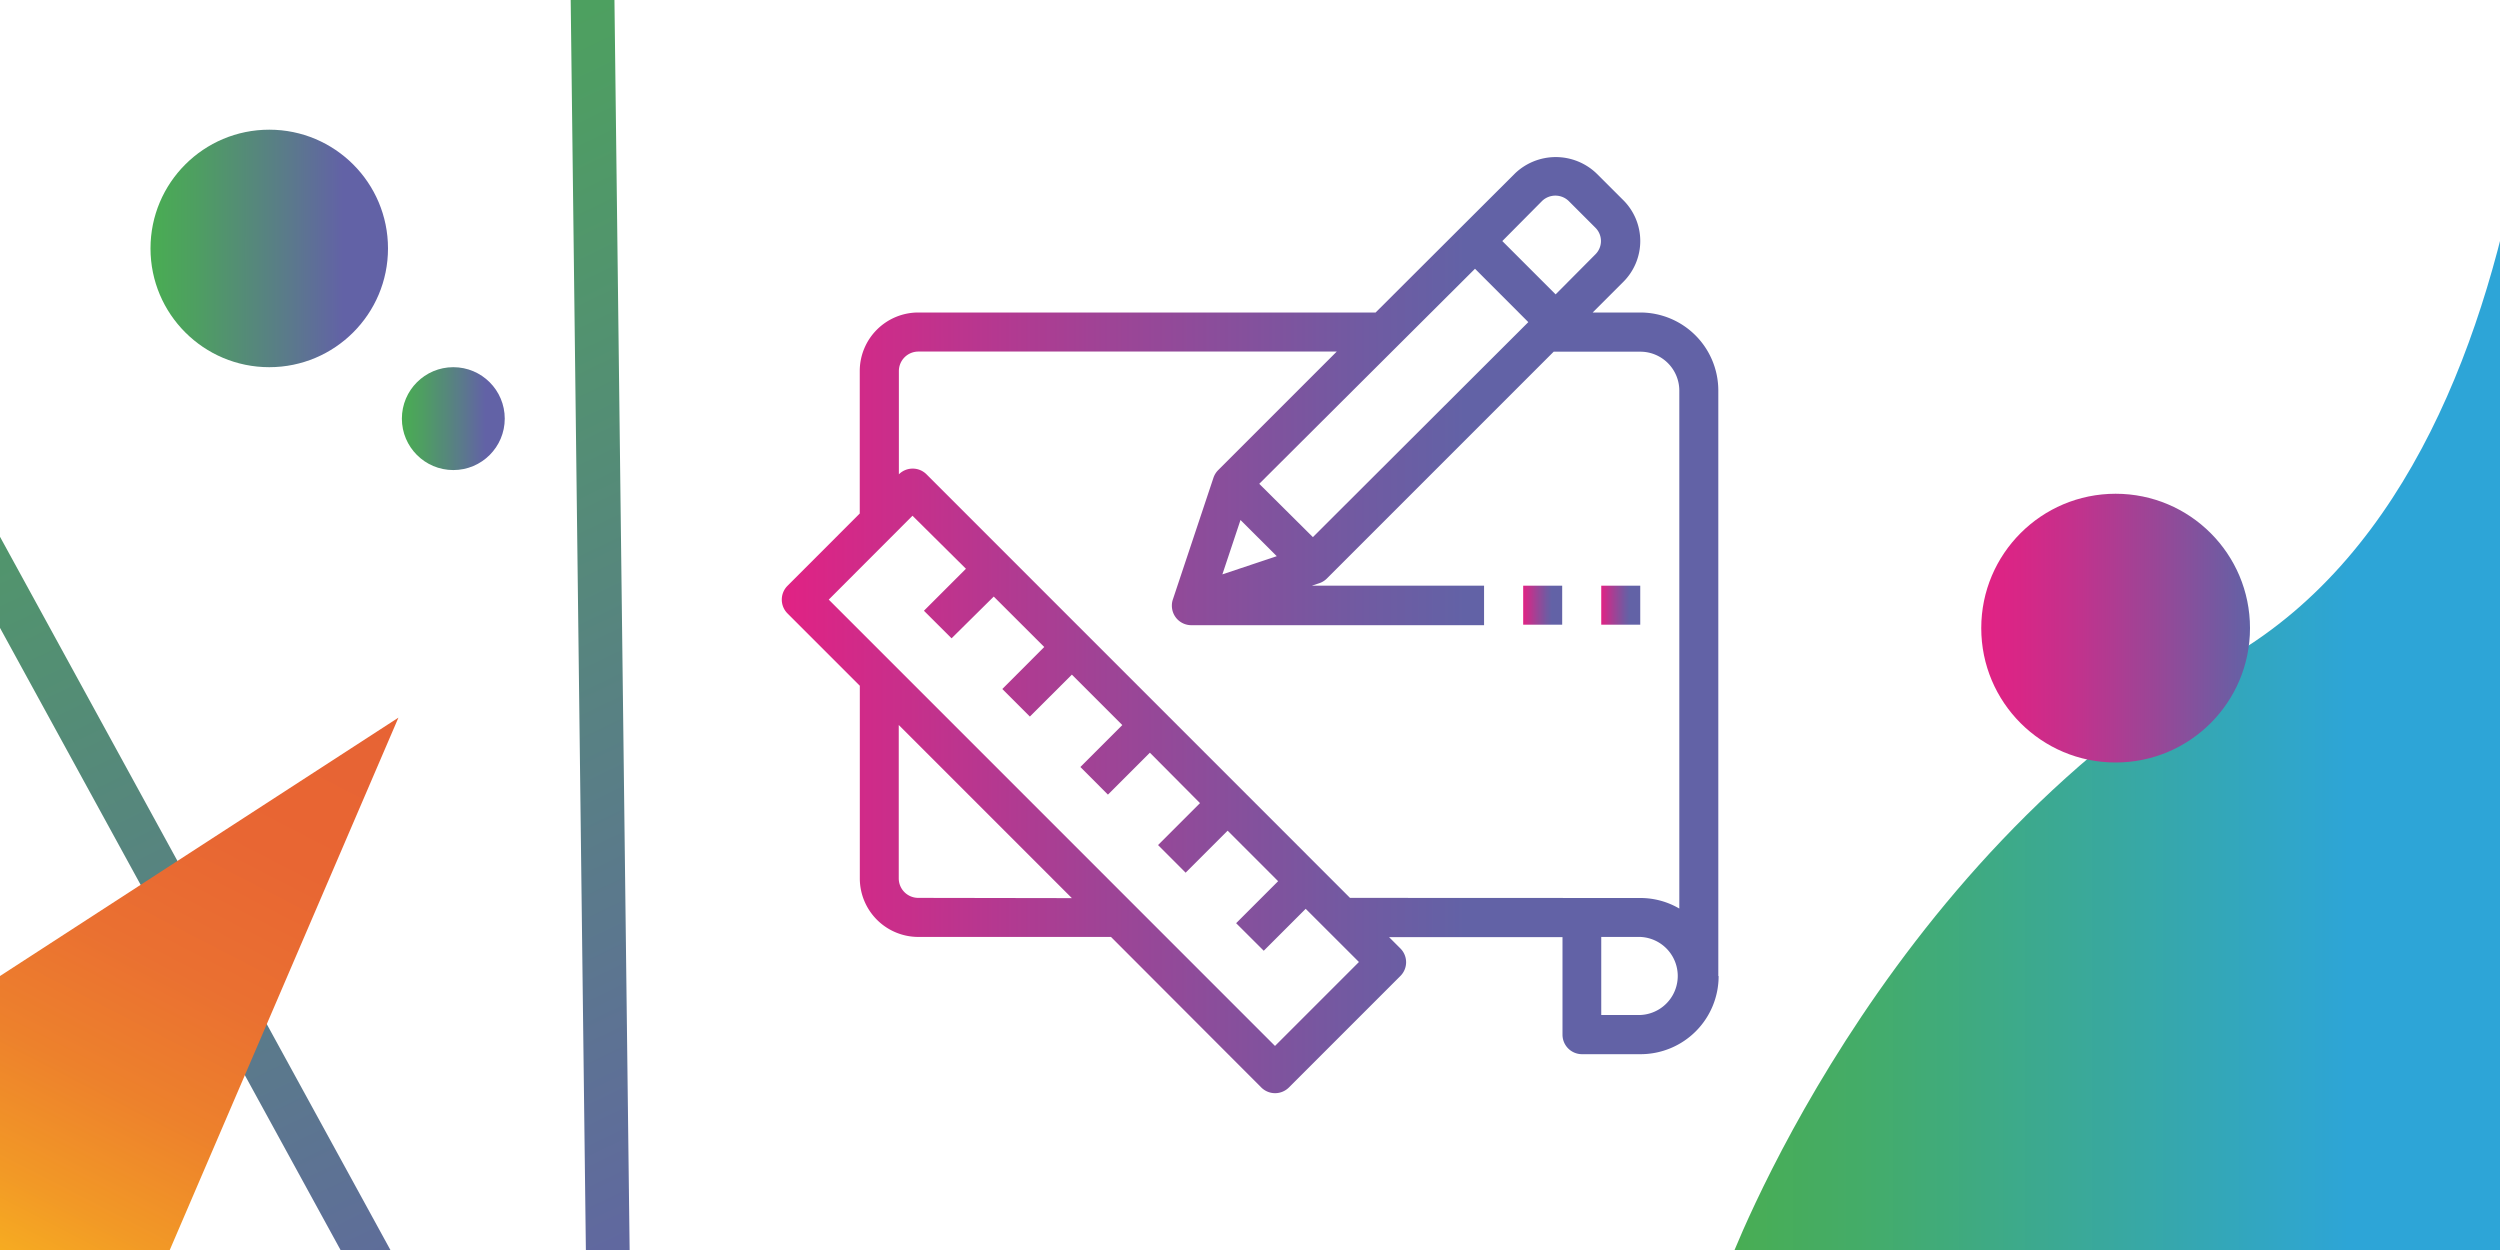 <svg id="Слой_1" data-name="Слой 1" xmlns="http://www.w3.org/2000/svg" xmlns:xlink="http://www.w3.org/1999/xlink" viewBox="0 0 400 200"><defs><style>.cls-1{fill:none;stroke-miterlimit:10;stroke-width:7px;stroke:url(#Безымянный_градиент_3);}.cls-2{fill:url(#Безымянный_градиент_28);}.cls-3{fill:url(#Безымянный_градиент_76);}.cls-4{fill:url(#Безымянный_градиент_95);}.cls-5{fill:url(#Безымянный_градиент_3-2);}.cls-6{fill:url(#Безымянный_градиент_3-3);}.cls-7{fill:url(#Безымянный_градиент_24);}.cls-8{fill:url(#Безымянный_градиент_24-2);}.cls-9{fill:url(#Безымянный_градиент_24-3);}</style><linearGradient id="Безымянный_градиент_3" x1="46.84" y1="-20.68" x2="179.21" y2="259.06" gradientTransform="matrix(0.81, 0.09, 0.09, 0.97, -15.54, -8.37)" gradientUnits="userSpaceOnUse"><stop offset="0" stop-color="#49ad52"/><stop offset="0.2" stop-color="#4e9e62"/><stop offset="0.6" stop-color="#5b788d"/><stop offset="0.81" stop-color="#6262a6"/></linearGradient><linearGradient id="Безымянный_градиент_28" x1="-63.94" y1="146.36" x2="160.06" y2="146.36" gradientTransform="matrix(0.24, -0.47, 0.89, 0.46, -129.76, 109.9)" gradientUnits="userSpaceOnUse"><stop offset="0" stop-color="#fbc31b"/><stop offset="0.05" stop-color="#f9b71e"/><stop offset="0.21" stop-color="#f29926"/><stop offset="0.38" stop-color="#ed812c"/><stop offset="0.56" stop-color="#ea7031"/><stop offset="0.76" stop-color="#e86633"/><stop offset="1" stop-color="#e76334"/></linearGradient><linearGradient id="Безымянный_градиент_76" x1="276.28" y1="84" x2="428" y2="84" gradientUnits="userSpaceOnUse"><stop offset="0" stop-color="#49ad52"/><stop offset="0.14" stop-color="#44ac68"/><stop offset="0.42" stop-color="#38a8a2"/><stop offset="0.66" stop-color="#2da5d7"/></linearGradient><linearGradient id="Безымянный_градиент_95" x1="317" y1="100.5" x2="360" y2="100.5" gradientUnits="userSpaceOnUse"><stop offset="0" stop-color="#e12284"/><stop offset="0.14" stop-color="#d82686"/><stop offset="0.37" stop-color="#c0338d"/><stop offset="0.66" stop-color="#984797"/><stop offset="1" stop-color="#6262a6"/></linearGradient><linearGradient id="Безымянный_градиент_3-2" x1="64.29" y1="66.98" x2="80.76" y2="66.98" gradientTransform="matrix(1, 0, 0, 1, 0, 0)" xlink:href="#Безымянный_градиент_3"/><linearGradient id="Безымянный_градиент_3-3" x1="24.08" y1="39.75" x2="62.08" y2="39.75" gradientTransform="matrix(1, 0, 0, 1, 0, 0)" xlink:href="#Безымянный_градиент_3"/><linearGradient id="Безымянный_градиент_24" x1="125.07" y1="100" x2="274.93" y2="100" gradientUnits="userSpaceOnUse"><stop offset="0" stop-color="#e12284"/><stop offset="0.33" stop-color="#a14295"/><stop offset="0.6" stop-color="#7359a1"/><stop offset="0.73" stop-color="#6262a6"/></linearGradient><linearGradient id="Безымянный_градиент_24-2" x1="243.71" y1="96.83" x2="249.95" y2="96.83" xlink:href="#Безымянный_градиент_24"/><linearGradient id="Безымянный_градиент_24-3" x1="256.2" y1="96.83" x2="262.44" y2="96.83" xlink:href="#Безымянный_градиент_24"/></defs><polygon class="cls-1" points="94.35 -37.99 98.12 272.42 -44.85 11.24 94.35 -37.99"/><polygon class="cls-2" points="-44.93 185.3 63.75 114.82 16.81 224.1 -44.93 185.3"/><path class="cls-3" d="M407.21-35S413.94,71.7,357,105s-80.67,98-80.67,98H428V-13.92Z"/><circle class="cls-4" cx="338.5" cy="100.5" r="21.5"/><circle class="cls-5" cx="72.53" cy="66.98" r="8.23"/><circle class="cls-6" cx="43.08" cy="39.75" r="19"/><path class="cls-7" d="M274.93,156.15V62.49A12.49,12.49,0,0,0,262.44,50h-7.61l4.91-4.91h0a9.23,9.23,0,0,0,0-13.05l-4.32-4.31a9.43,9.43,0,0,0-13,0L220.1,50H146.92a9.37,9.37,0,0,0-9.36,9.37V82.16L126,93.73a3.13,3.13,0,0,0,0,4.42l11.57,11.57v30.82a9.37,9.37,0,0,0,9.36,9.37h30.83L201.81,174a3.13,3.13,0,0,0,4.41,0l17.84-17.84a3.11,3.11,0,0,0,0-4.41l-1.81-1.81H250v15.61a3.12,3.12,0,0,0,3.12,3.12h9.37a12.49,12.49,0,0,0,12.49-12.49ZM198.48,83.2l5.8,5.79-8.7,2.91Zm3-5.79L236,43l8.53,8.54L210.06,85.94Zm45.27-45.27a3.07,3.07,0,0,1,4.22,0l4.32,4.32h0a3,3,0,0,1,0,4.21L248.9,47.1l-8.53-8.53ZM146.92,143.66a3.12,3.12,0,0,1-3.12-3.12V116l27.7,27.7ZM204,167.35l-71.4-71.41L146,82.52,154.55,91l-6.72,6.72,4.42,4.41L159,95.45l8.08,8.07-6.71,6.72,4.41,4.41,6.72-6.71,8.07,8.07-6.71,6.71,4.41,4.42,6.71-6.71L192,128.5l-6.71,6.71,4.41,4.42,6.72-6.72,8.08,8.08-6.72,6.72,4.42,4.41,6.71-6.71,8.52,8.51Zm12-23.69L148.24,75.89a3.13,3.13,0,0,0-4.42,0l0,0V59.37a3.12,3.12,0,0,1,3.12-3.12h66.94l-19,19a3.19,3.19,0,0,0-.74,1.23h0l-6.48,19.43a3,3,0,0,0-.16,1,3.11,3.11,0,0,0,3.12,3.12h46.83V93.71H209.89l1.14-.38v0a3.09,3.09,0,0,0,1.24-.74l36.32-36.32h13.86a6.24,6.24,0,0,1,6.24,6.24v82.86a12.32,12.32,0,0,0-6.24-1.69Zm46.43,18.74H256.2V149.91h6.24a6.25,6.25,0,0,1,0,12.49Z"/><rect class="cls-8" x="243.71" y="93.71" width="6.24" height="6.24"/><rect class="cls-9" x="256.2" y="93.71" width="6.24" height="6.24"/></svg>